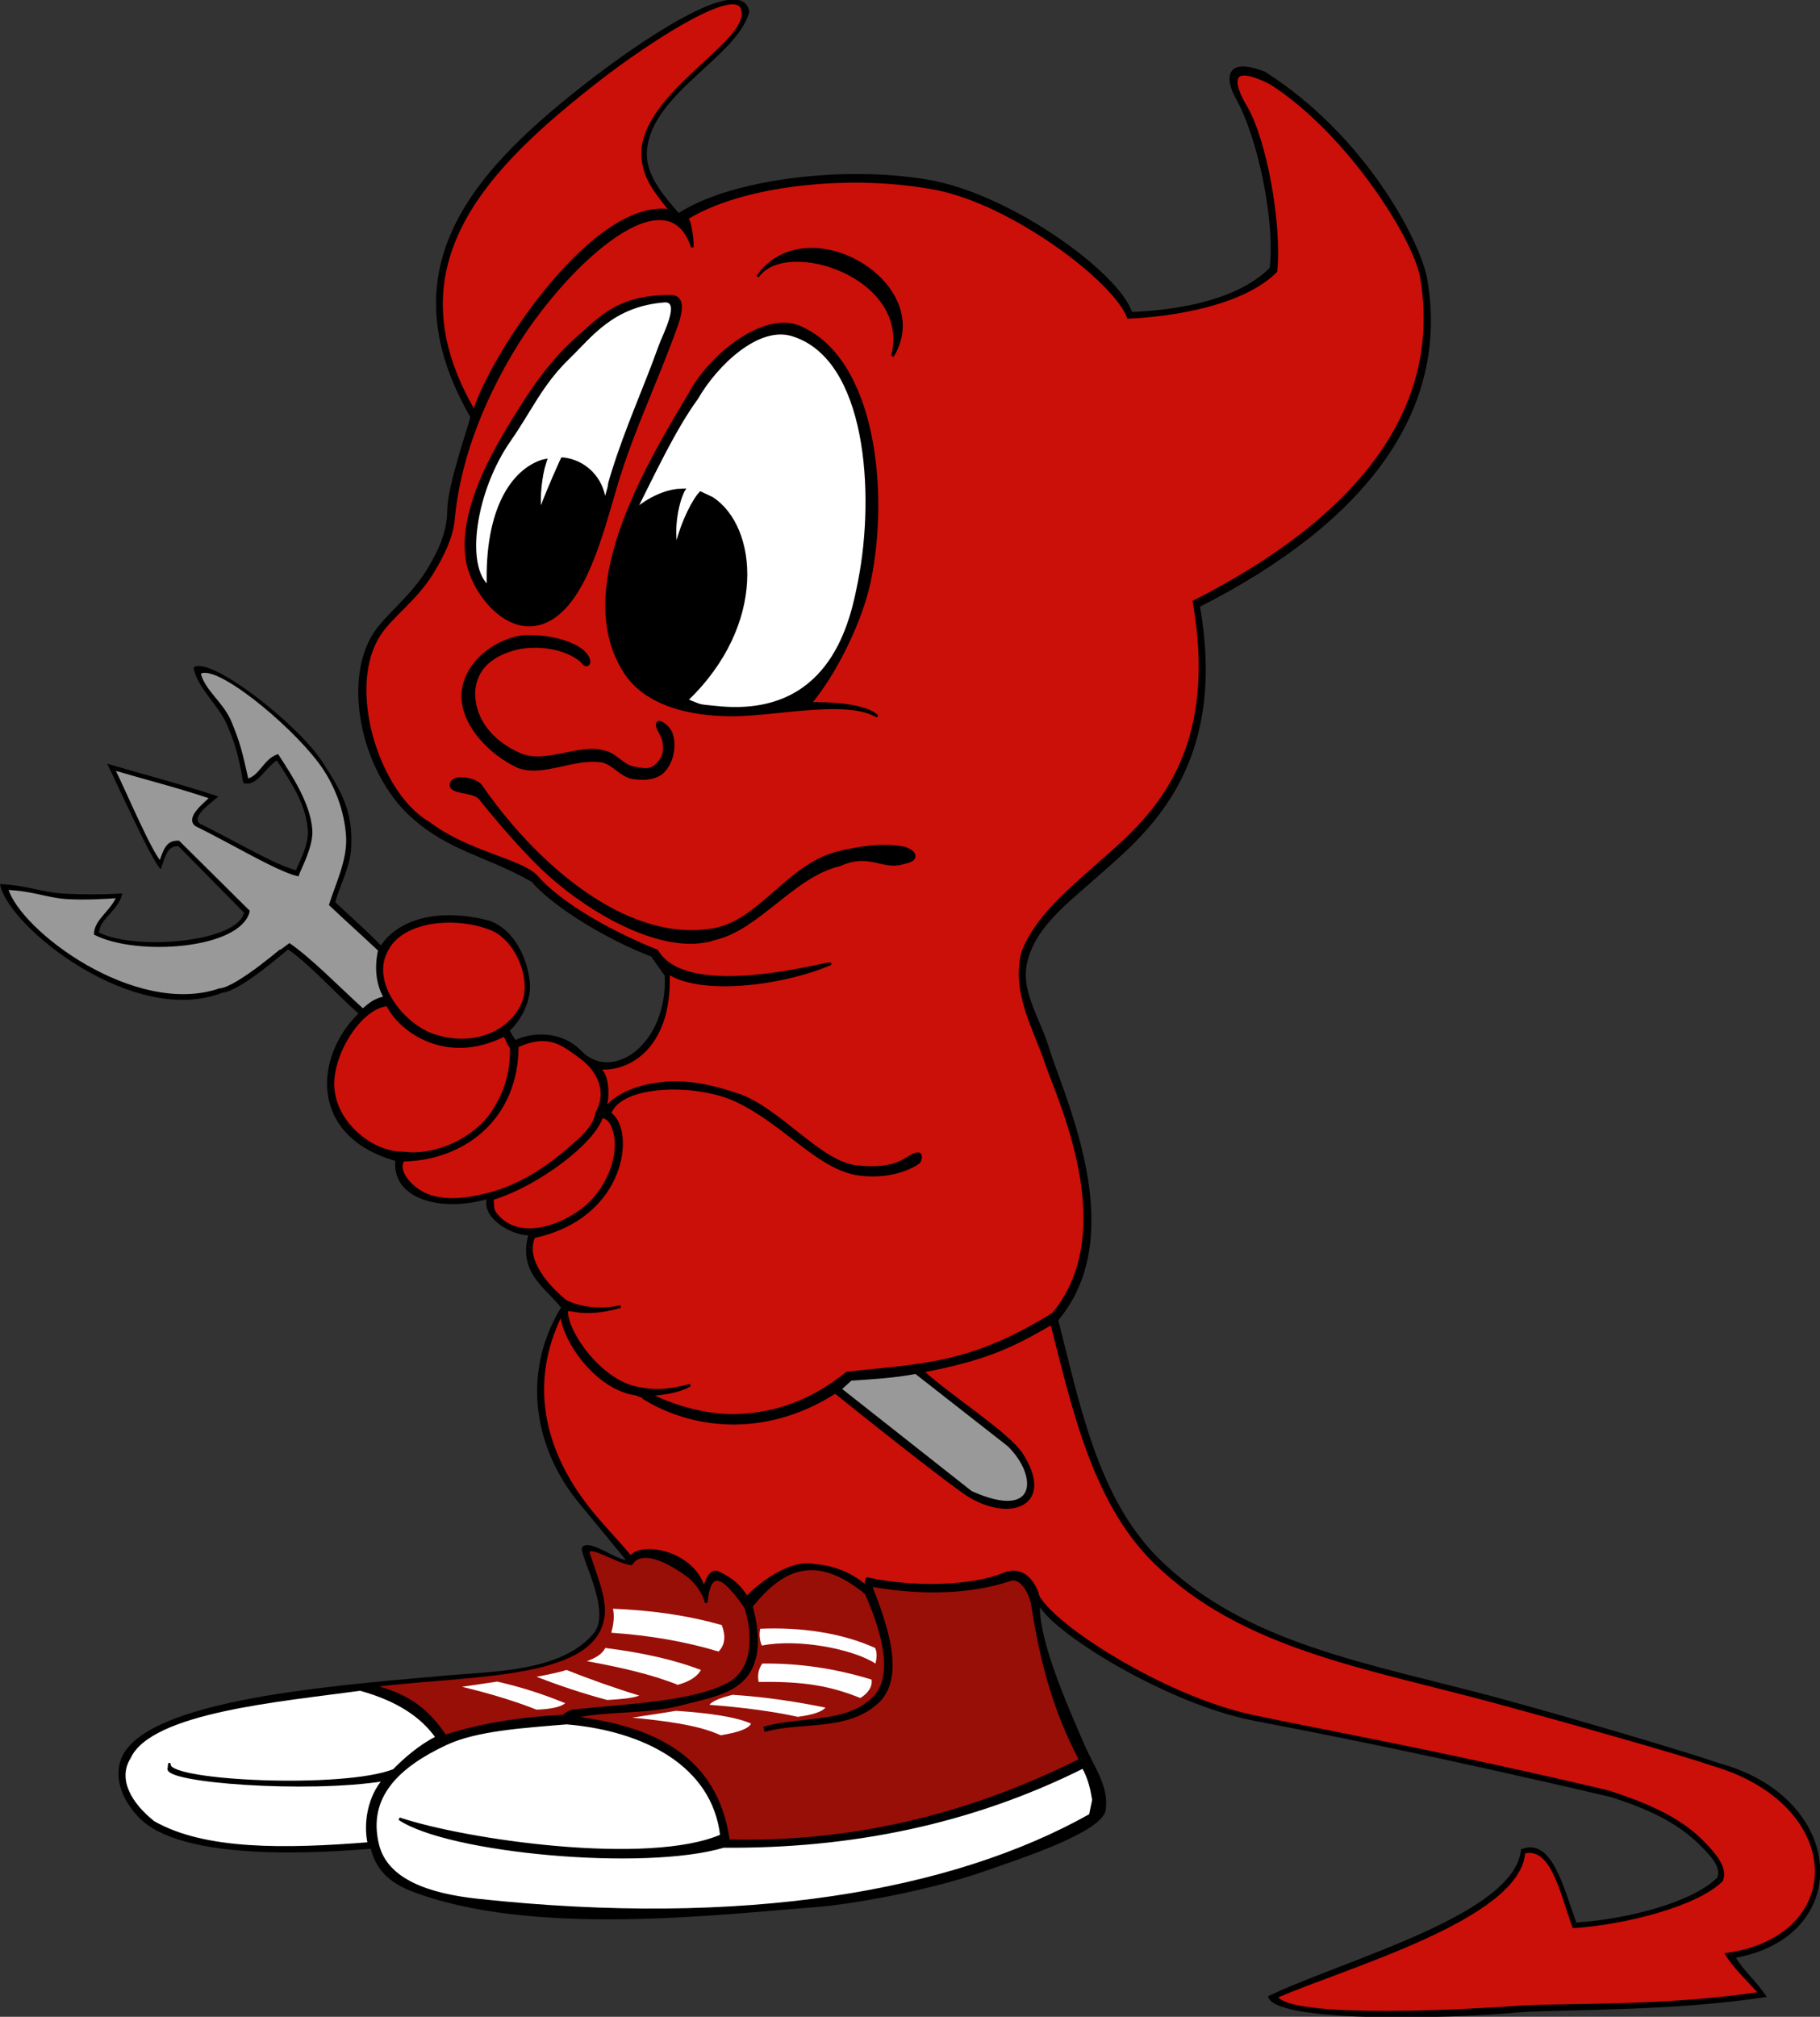 <?xml version="1.0" encoding="utf-8"?>
<!-- Generator: Adobe Illustrator 15.1.0, SVG Export Plug-In . SVG Version: 6.00 Build 0)  -->
<!DOCTYPE svg PUBLIC "-//W3C//DTD SVG 1.0//EN" "http://www.w3.org/TR/2001/REC-SVG-20010904/DTD/svg10.dtd">
<svg version="1.0" id="Layer_1" xmlns="http://www.w3.org/2000/svg" xmlns:xlink="http://www.w3.org/1999/xlink" x="0px" y="0px"
	 width="340.961px" height="377.75px" viewBox="0 0 340.961 377.75" enable-background="new 0 0 340.961 377.75"
	 xml:space="preserve">
<rect x="0" y="0" width="340.961" height="377.75" fill="#333333" stroke="none"/>
<g id="Layer_1_1_">
	<g>
		<path d="M224.811,113.625c31.219-15.84,46.739-36.729,42.601-61.2c-1.21-7.159-11.62-27.06-30.45-39
			c-8.102-3.149-7.102,2.101-5.55,4.801c4.188,7.319,7.5,23.1,6.448,31.949c-6.318,6.341-18.148,7.95-25.799,8.25
			c-2.381-7.25-22.49-22.05-38.102-24.75c-15.51-2.689-36.75-0.239-46.799,6.21c-3.3-3.75-6.32-7.39-5.95-11.77
			c0.91-10.72,17.05-17.54,19.17-25.95c-1.49-7.729-21.49,6.41-29.36,12.46c-22,16.91-39.16,35.24-22.91,63.49
			c-0.55,2.36-4.29,12.81-4.32,17.55c-0.03,3.91-1.67,7.55-3.84,11.061c-2.95,4.77-6.99,7.8-9.43,11.06
			c-6.63,8.83-3.12,26.7,6.63,35.39c7.1,6.33,14.06,7.181,22.47,12c4.31,5,14.68,11.07,22.36,13.971
			c0.85,1.199,1.71,2.41,2.56,3.609c0.53,12.879-9.81,20.021-15.61,14.102c-3.77-3.91-9.28-3.521-12.35-2.07
			c-0.45-0.59-0.72-1.129-1.08-1.74c2.28-2.107,4.07-5.818,3.76-9.068c-0.45-4.601-3.01-9.99-7.65-11.551
			c-9.16-2.38-16.8-0.449-20.25,4.65c-2.39-2.51-5.7-5.4-8.55-8.1c1-3.601,2.98-6.841,3-10.801c0.25-6.58-2.1-10.35-5.4-15.449
			c-4.73-7.311-21.27-20.061-24.15-17.7c0.6,3.75,4.68,6.96,6.3,10.8c1.45,3.44,2.1,5.4,3,10.8c2.43,0.931,4.1-2.8,6.3-4.2
			c2.56,3.95,5.44,8.051,5.8,12.96c0.22,3.021-1.69,6.171-2.2,7.591c-4-0.99-11.25-5.4-18-8.7c-1.75-1.311,2.12-3.88,3.45-5.101
			c-6.6-2.199-13.89-4.09-20.83-6.14c2.14,4.33,8.08,17.69,10.03,19.79c0.9-2.55,1.21-4.41,3.3-4.35c3.5,3.5,8.65,8.8,12.3,12.449
			c-1.07,5.44-19.97,7.23-27.15,3.75c0.09-2.59,3.75-4.199,4.35-7.35c-1.9,0.18-7.71,0.29-11.55,0c-3.82-0.29-6.3-1.5-11.36-1.74
			c1.46,8.04,25.18,26.86,41.66,20.34c3.31-0.189,12.27-8.13,12.3-8.1c4,2.7,9.1,8.45,13.2,12c-8.36,8.16-9.26,23,6.9,27.6
			c-0.6,7.211,8.55,9.603,17.1,7.201c-0.75,3.602,4.53,6.66,7.8,6.75c-1.8,6.899,2.91,9.609,6.15,13.5
			c-7.8,12.899-4.65,27,3.45,36.75c3.04,3.66,5.78,7.029,8.68,10.539c-1.96-0.1-6.98-4.069-8.2-2.33
			c-0.6,1.312,5.65,11.92,2.19,16.07c-6.07,7.281-18.88,7.121-28.32,7.971c-22.16,1.971-58.51,4.76-60.58,16.83
			c-0.68,3.959,1.49,7.35,3.59,9.6c8.02,8.602,34.64,6.66,43.55,5.973c0.86,3.438,2.9,5.938,7.08,7.729
			c22.61,9,58.56,4.51,75.91,3.223c7.14-0.531,21.39-3.104,31.55-6.604c8.109-2.809,21.899-7.35,23.1-11.396
			c0.75-4.5-2.068-8.172-3.75-12c-3.75-8.553-8.549-19.65-8.549-26.25c3.41,5.469,24.188,18.229,40.049,21.299
			c11.771,2.27,33.382,6.43,67.052,14.34c6.358,2.061,12.21,4.561,16.649,9.061c1.58,1.602,4.01,3.91,3.148,6
			c-4.659,4.643-16.949,7.803-26.398,8.4c-2.25-6-4.5-16.201-10.359-13.691c-1.109,12.211-32.54,20.441-47.391,27.49
			c0.699,4.98,32.92,4.354,47.398,3c9.9-0.58,27.9-0.146,46.051-2.85c-2.141-3.15-4.34-4.9-5.801-7.352
			c22.221-4.1,20.852-29.92-3.199-36.447c-6.061-2.121-29.271-8.963-41.101-12.15c-24.45-6.6-47.55-10.041-63.899-26.25
			c-11.439-11.351-14.851-29.4-18.75-44.551c12.899-15.449,2.311-39.102-1.5-50.25c-1.66-6.05-5.57-11.05-4.351-16.65
			c1.46-6.74,7.86-11.41,13.05-16.05C214.01,156.675,230.209,144.525,224.811,113.625z"/>
		<path fill="#CB1009" stroke="#000000" stroke-width="0.5" d="M125.64,39.465c-3.15-3.979-5.49-6.699-5.22-11.58
			c1.3-11.46,21.03-20.449,18.58-26.39c-1.77-4.29-18.9,7.28-26.54,13.21c-21.54,16.73-39.66,35.03-23.63,62.37
			C92.14,66.315,111.47,37.095,125.64,39.465z"/>
		<path fill="#CB1009" stroke="#000000" stroke-width="0.5" d="M138.83,265.065c-6.17,0.35-12.35-1.529-17.1-3.84
			c3.89-0.25,6.28-1,7.54-1.79c-4.58,1.31-7.47,1.079-9.56,0.608c-7.02-1.09-13.46-10.25-13.57-14.311c0-1.33,2.4,1.25,10.13-1.029
			c-3.04,0.76-7.25,0.601-10.34-1c-3.1-2.561-7.92-7.631-5.89-12.07c17.25-3.67,18.77-20.158,14.2-23.079
			c2.03-5.688,16.29-5.921,23.72-2.409c9.38,4.438,15.47,12.938,23.3,13.83c6.51,0.75,10.621-1.98,10.93-2.359
			c0.19-0.24,0.75-1.871-0.629-1.451c-2.081,0.642-3.169,3.17-11.089,2.352c-6.9-0.721-14.68-11.068-22.43-13.529
			c-6.64-2.199-11.46-2.812-17.02-1.57c-2.99,0.66-6.27,2.23-7.92,4.642c1.27-2.671,0.61-8.101-1.52-8.119
			c5.33,1.011,14.23-3.11,13.62-17.73c6.67,4.28,22.4,1.82,30.31-1.67c0.36-0.58-26.74,7.45-32.44-2.439
			c-9.02-3.601-18.31-8.98-22.62-13.99c-2.93-3.04-12.87-4.42-20.12-9.95c-9.5-5.41-15.98-25.69-9.02-35.67
			c2.33-3.33,6.64-6.33,9.59-11.1c2.17-3.5,3.75-6.94,4.02-9.98c0.88-9.81,4.58-21.15,11.89-32.97
			c9.95-15.761,28.37-32.181,32.89-18.15c0.06-1.81-0.61-6.09-1.27-5.24c10.06-6.449,30.47-8.83,46.77-5.75
			c14.34,2.721,33.609,17.21,36.181,24.13c7.647-0.3,21.341-2.279,27.647-8.63c0.871-9.21-2.038-24.75-5.658-30.83
			c-1.949-3.279-4.229-8.869,4.648-4.42c14.58,9.261,27.07,29.25,28.28,36.4c4.14,24.47-11.391,44.9-42.61,60.74
			c5.4,30.899-9.969,42.06-18.52,49.71c-5.189,4.649-11.182,9.62-13.57,15.979c-1.898,7.48,2.149,14.062,4.439,20.8
			c2.279,6.722,14.17,31.472,1.271,46.921c-15.603,9.771-25.052,9.551-38.622,11.068C151.72,262.775,145.09,264.715,138.83,265.065z
			 M130.16,176.505c1.31-0.06,2.57-0.279,3.74-0.68c8.15-1.84,14.81-11.86,23.4-13.83c5.52-2.52,7.94,0.72,11.7-0.32
			c0.83-0.229,2.17-0.399,2.25-1.26c0.091-0.79-1.05-1.32-1.8-1.57c-4.29-0.85-8.84-0.02-12.75,0.94
			c-9.12,2.45-14.4,12.79-22.95,14.31c-16.95,3.03-34.24-13.17-43.66-26.909c-0.99-1.33-5.04-2.03-5.54-0.45
			c-0.6,1.939,4.14,1.25,5.4,2.83c3.15,3.96,7.95,9.51,11.55,12.96C109.04,169.745,120.97,176.936,130.16,176.505z M120.05,145.806
			c1.53,0.039,3.13-0.25,4.16-1.271c1.74-1.72,2.36-4.88,1.53-7.19c-0.35-0.989-1.93-2.42-2.49-1.97
			c-0.58,0.601,0.86,2.23,1.07,3.33c0.35,1.851,0.12,3.19-1.23,4.5c-1.34,1.311-2.55,0.93-4.39,0.61c-1.97-0.33-3.5-2.63-5.42-2.96
			c-4.65-1.5-11.1,2.6-15.94,0.41c-4.98-2.181-8.61-6.2-8.58-11.65c0.34-4.83,3.74-7.04,7.97-8.17c3.72-0.82,8.96-0.38,12.29,2.41
			c0.78,1.37,1.96,0.49,0.9-1.05c-2.19-3.19-10.39-4.23-13.52-3.271c-5.31,1.47-9.46,5.7-9.69,10.44
			c-0.27,5.72,5.23,11.3,10.45,13.659c4.79,1.681,10.25-1.92,15.74-1.06c2.12,0.53,3.53,2.771,5.65,3.09
			C119.03,145.745,119.54,145.795,120.05,145.806z M164.36,134.175c-2.41-2.369-10.1-2.489-12.6-2.399c5.1-6.15,9.61-15.8,11.1-22.8
			c3.5-16.551,1.11-41.601-13.05-47.7c-6.61-2.851-16.77,5.28-20.55,12.45c-8.9,14.819-21.9,37.14-12.15,52.199
			c4.33,6.7,13.93,8.23,21.6,7.95C146.81,133.575,159.04,130.925,164.36,134.175z M99.5,117.065c1.95-0.09,3.98-0.971,5.96-2.95
			c5.59-5.6,8.17-17.67,10.64-25.41c2.82-8.82,6.82-17.32,9.94-25.83c0.83-2.27,3.03-7.38-0.43-7.38c-9.72,0-12.87,3.78-17.74,8.09
			c-5.32,4.7-9.54,11.311-13.48,18.021c-4.14,7.05-8.2,16.12-6.82,23.569C88.56,110.505,93.67,117.335,99.5,117.065z M167.2,66.705
			c8.229-13.479-16.04-27.96-25.27-14.899C147.22,44.115,170.99,51.785,167.2,66.705z"/>
		<path fill="#CB1009" stroke="#000000" stroke-width="0.5" d="M105.18,246.045c-6.66,13.352-2.98,25.642,4.08,35.199
			c2.82,3.83,6.01,6.9,8.9,10.42c1.65-2.68,11.52-1.27,13.67,5.74c0.17,0.561,0.76-3.811,2.81-2.811
			c2.65,1.279,3.97,2.551,5.29,4.631c1.93-2.15,7.96-7.012,12.57-6.04c3.32,0.26,6.73,1.38,9.59,3.89
			c0.46-1.609,0.12-1.438,0.66-1.33c8.48,1.83,19.439,1.521,25.3-0.91c4.8-1.979,6.569,4.15,6.37,4.062
			c3.221,6.027,24.09,19.061,39.979,22.5c11.722,2.527,33.092,6.25,66.762,14.158c6.359,2.07,13.229,4.682,17.92,9.553
			c1.82,1.889,4.479,4.68,3.439,7.09c-4.66,4.648-18.25,8.09-27.701,8.688c-2.25-6-3.969-15.35-9.328-13.947
			c-0.819,12.309-33.381,21.389-46.37,27.049c1.931,4.068,30.698,3,45.399,1.93c9.899-0.58,27.039,0.121,45.188-2.58
			c-2.261-2.568-4.771-4.85-6.229-7.299c22.91-3.221,22.631-28.121-2.568-35.521c-6.061-2.119-29.172-8.609-41-11.811
			c-24.45-6.6-47.29-10.1-63.649-26.189c-11.551-11.359-15.34-29.489-19.239-44.641c-7.75,4.51-12.641,6.74-24.229,8.959
			c5.03,4.643,16.062,11.631,18.569,15.512c6.101,9.42-1.949,12.54-9.771,7.828c-3.198-1.93-20.5-15.697-25.11-19.42
			c-14.01,8.92-27.7,6.16-35.85,1.103c-0.2-0.353-0.91-0.5-1.51-0.75C111.87,260.116,105.54,251.206,105.18,246.045z"/>
		<path fill="#FFFFFF" stroke="#000000" stroke-width="0.5" d="M91.44,109.865c-4.61-3.89-2.53-18.03,4.02-27.41
			c3.99-5.72,5.95-10.55,11.12-15.53c4.06-3.909,8.18-9.83,18.02-10.54c3.2,0-0.19,6.29-0.96,8.431
			c-2.89,8.069-6.21,15.22-8.82,23.58c-1.35,4.33,0.04,0.5-1.53,5.56c-0.47-4.51-3.79-7.54-7.69-8.02h-0.29l-0.29,0.62
			c-1.5,3.29-3.65,8.399-3.78,9.27c-0.35-1.61-0.15-5.3,0.55-8.18l0.43-1.431l-0.65,0.141C96.16,88.146,91.01,95.125,91.44,109.865z
			"/>
		<path fill="#FFFFFF" stroke="#000000" stroke-width="0.5" d="M138.11,132.675c-1.24,0.011-2.55-0.05-3.93-0.199
			c-3.65-0.381-2.41-0.11-5.56-1.341c14.93-14.26,13.07-32.439,4.77-37.819l-2.15-1.01l-0.43,0.489c-1.55,2.061-3.51,6.45-4.07,9.69
			c-0.74-2.99-0.02-7.94,1.25-10.51l0.13-0.21l-1.27,0.06c-2.43,0.3-5.08,1.45-7.81,3.66c3.17-6.26,7.28-15.141,11.5-20.891
			c3.64-6.34,11.46-13.8,17.83-11.89c14.27,4.28,15.82,29.79,12.65,46.01C159.78,115.025,156.7,132.465,138.11,132.675z"/>
		<path fill="#9A9999" stroke="#000000" stroke-width="0.5" d="M71.09,177.955c-2.84-2.68-6.36-5.84-9.19-8.52
			c1.2-3.79,3.42-8.301,3.19-12.641c-0.28-5.01-2.22-10.1-5.24-14.109c-5.61-7.45-19.64-18.96-22.51-16.61
			c0.77,3.38,4.5,5.75,5.89,9.44c1.38,3.329,1.91,5.21,3.08,10.579c2.39-0.439,3.23-3.689,5.69-4.55c2.54,3.94,5.9,9,6.26,13.891
			c0.22,3-2,7.01-2.51,8.42c-3.97-0.98-12.29-6.05-19-9.33c-1.75-1.3,1.52-3.91,2.84-5.13c-6.56-2.181-11.44-3.37-18.34-5.4
			c2.13,4.3,6.84,15.49,8.78,17.58c0.89-2.53,1.33-3.93,3.41-3.87c3.49,3.48,9.46,9.351,13.09,12.98
			c-1.7,6.83-20.83,8.189-28.68,4.21c0.09-2.57,3.19-4.21,4.21-6.94c-1.88,0.17-6.33,0.4-9.49,0.2c-3.8-0.25-6.26-1.5-11.3-1.73
			c2.24,8.011,23.98,24.4,39.91,18.94c3.3-0.18,12.84-8.57,12.87-8.54c3.98,2.69,9.55,8.39,13.93,12.37
			c1.71-1.57,2.65-2.01,4.16-2.351C70.81,184.575,70.29,181.485,71.09,177.955z"/>
		<path fill="#CB1009" stroke="#000000" stroke-width="0.5" d="M72.37,178.165c-3.16,5.97,3.15,13.871,8.91,15.771
			c7.39,2.438,14.16-0.512,16.59-5.771c2.12-4.609-1.05-12.17-5.7-14.109C85.66,171.335,75.17,172.115,72.37,178.165z"/>
		<path fill="#CB1009" stroke="#000000" stroke-width="0.5" d="M72.6,188.215c-5.25,0.37-11.07,9.959-10.13,16.2
			c0.7,6.09,7.2,11.631,13.13,11.551c6.53,0.841,14.63-3.18,17.55-9.08c1.76-2.979,2.7-6.448,2.64-10.698
			c-0.64-0.569-0.8-1.802-1.37-2.271C83.7,199.315,75,193.165,72.6,188.215z"/>
		<path fill="#CB1009" stroke="#000000" stroke-width="0.5" d="M75.52,217.306c-1.31,2.069,1.42,5.091,3.9,6.278
			c3.71,1.791,8.39,1.051,12.38,0c5.47-1.438,10.5-4.66,14.77-8.369c2.17-1.881,4.79-3.979,5.25-6.801
			c2.34-4.26,0.03-8.18-3.1-10.43c-3.24-2.32-5.82-4.74-11.82-2.05C96.9,209.385,87,217.084,75.52,217.306z"/>
		<path fill="#CB1009" stroke="#000000" stroke-width="0.5" d="M92.25,224.516c0.07,1.352-0.05,2.011,0.6,2.852
			c4.37,5.67,13.36,2.129,17.62-1.951c3.45-3.299,5.85-9.08,4.65-13.43c-0.61-2.221-1.35-2.619-2.4-2.852
			C111.37,213.866,100.74,221.945,92.25,224.516z"/>
		<path fill="#9A9999" stroke="#000000" stroke-width="0.5" d="M157.39,260.174l1.99-1.817c4.04-0.28,8.3-0.511,12.181-1.28
			l17.369,13.59c5.92,5.75,5.66,14.57-7.029,8.83L157.39,260.174z"/>
		<path fill="#980F08" stroke="#000000" stroke-width="0.5" d="M136.48,344.786c-2.26-16-14.43-21.33-29.28-23.121
			c6.18-1.529,13.86-0.74,20.49-2.52c4.55-1.223,9.85-1.939,12.41-5.699c2.35-3.471,1.81-8.42,0.66-12.57
			c6.19-7.84,12.61-9.779,21.49-2.479c2.41,5.459,5.99,15.17,1.41,19.68c-5.03,4.949-13.21,3.609-20.34,5.51l0.09,0.48
			c7.27-1.83,15.06-0.104,20.76-5.053c5.44-4.721,1.79-14.738-1.09-22.1c3.81,0.68,15.5,2.549,26.169-1.041
			c2.11-0.709,3.99,2.65,4.261,5.25c1.649,10.352,4.051,19.34,8.891,28.5C180.63,340.545,158.65,345.315,136.48,344.786z"/>
		<path fill="#FFFFFF" d="M163.95,308.665c0.43,0.971,0.28,1.951,0.07,2.92c-4.3-2.77-14.6-4.719-21.3-3.369
			c-0.36-0.869-0.54-1.891-0.3-3.148C150.02,304.727,157.73,305.846,163.95,308.665z"/>
		<path fill="#FFFFFF" d="M163.27,314.584c0.26,1.393-0.82,2.701-2.1,3.451c-5.5-2.221-10.56-3.16-19.05-3
			c-0.22-1.15-0.1-2.301,0.68-3.451C149.72,311.495,156.54,312.516,163.27,314.584z"/>
		<path fill="#FFFFFF" d="M137.25,317.438c6.64,0.438,12.18,1.35,17.4,2.396c-0.66,0.771-2.35,1.354-5.18,1.73
			c-4.89-1.07-10.5-1.779-16.57-2.25C133.47,318.575,135.08,317.977,137.25,317.438z"/>
		<path fill="#FFFFFF" d="M126.67,320.438c6.45,0.43,11.33,1.18,14.03,2.396c-0.43,0.92-2.32,1.65-5.7,2.182
			c-4.07-1.898-10.19-2.672-16.58-3.301C121.25,321.286,124.05,320.866,126.67,320.438z"/>
		<path fill="#980F08" stroke="#000000" stroke-width="0.5" d="M139.72,301.084c-4.7-6.85-6.85-6.85-7.42-0.898
			c-0.53-2.17-2.14-4.159-3.68-5.249c-5.3-3.771-8.94-4.353-10.35-2.021c-2.58-0.221-8.85-4.399-7.95-1.729
			c2.1,6.229,3.58,9.64,2.25,13.351c-3.6,10.049-26.62,9.08-42.82,11.25c7.55,1.869,10.75,5.16,13.65,9.379
			c7.01-2.26,14.7-3.379,22.26-3.738c0.26-0.342,0.61-0.672,1.74-0.988c9.94-1.062,22.62-1.473,29.17-5.104
			C140.71,313.045,141.67,307.495,139.72,301.084z"/>
		<path fill="#FFFFFF" d="M114.82,301.315c7.08,0.277,13.92,1.211,20.4,3.068c0.76,2.029,0.62,3.709-0.6,4.949
			c-6.2-1.869-12.91-3.029-20.1-3.52C115.01,304.016,115.12,302.516,114.82,301.315z"/>
		<path fill="#FFFFFF" d="M131.32,312.786c-4.88-1.871-10.87-3.24-17.92-4.121c-0.59,1.16-1.87,1.91-3.45,2.471
			c6.26,1.143,12.17,2.48,17.02,4.432C129.24,314.946,130.63,313.995,131.32,312.786z"/>
		<path fill="#FFFFFF" d="M119.77,317.584c-1.34,0.531-3.85,0.701-6,0.83c-4.99-1.34-9.29-2.818-13.27-4.35
			c2.28-0.432,4.36-0.852,5.62-1.279C110.41,314.477,114.88,316.096,119.77,317.584z"/>
		<path fill="#FFFFFF" d="M105.9,319.016c-3.73-1.529-7.82-2.932-12.75-4.051l-6.6,0.971c5.11,1.238,9.83,2.641,13.95,4.279
			C103.34,320.125,105.03,319.696,105.9,319.016z"/>
		<path fill="#FFFFFF" stroke="#000000" stroke-width="0.5" d="M81.86,325.424c-3.18,1.562-6.15,4.201-8.07,6.172
			c-9.34,3.709-42.13,2.209-42.05-1.041c0.01-0.471-0.06,0.529-0.09,0.609c-1.07,2.471,25.79,4.521,40.29,2.191
			c-2.73,3.09-3.68,8.039-2.82,11.938c-15.59,1.24-30.78,1.51-40.36-3.971c-4.25-3.359-7.09-8-4.5-12.15
			c4.02-8.697,28.47-10.688,43.2-12.75C74.56,318.375,79.11,321.485,81.86,325.424z"/>
		<path fill="#FFFFFF" stroke="#000000" stroke-width="0.5" d="M106.16,322.727c-8.24,0.68-16.97,1.221-22.65,3.898
			c-8.8,4.129-14.98,9.82-12.75,18.9c1.65,6.75,9.69,9.379,18.6,10.35c49.91,5.4,89.021-1.35,114.9-15.898l0.6-2.852
			c-0.34-2.051-0.778-4.1-1.948-6.148c-21.04,10.52-43.69,15.051-67.35,14.85c-14.85,4.42-51.51,1.061-60.76-5.17
			c12.61,4.211,46.75,9.08,60.36,3.16C133.66,330.565,120.67,323.938,106.16,322.727z"/>
	</g>
</g>
</svg>
